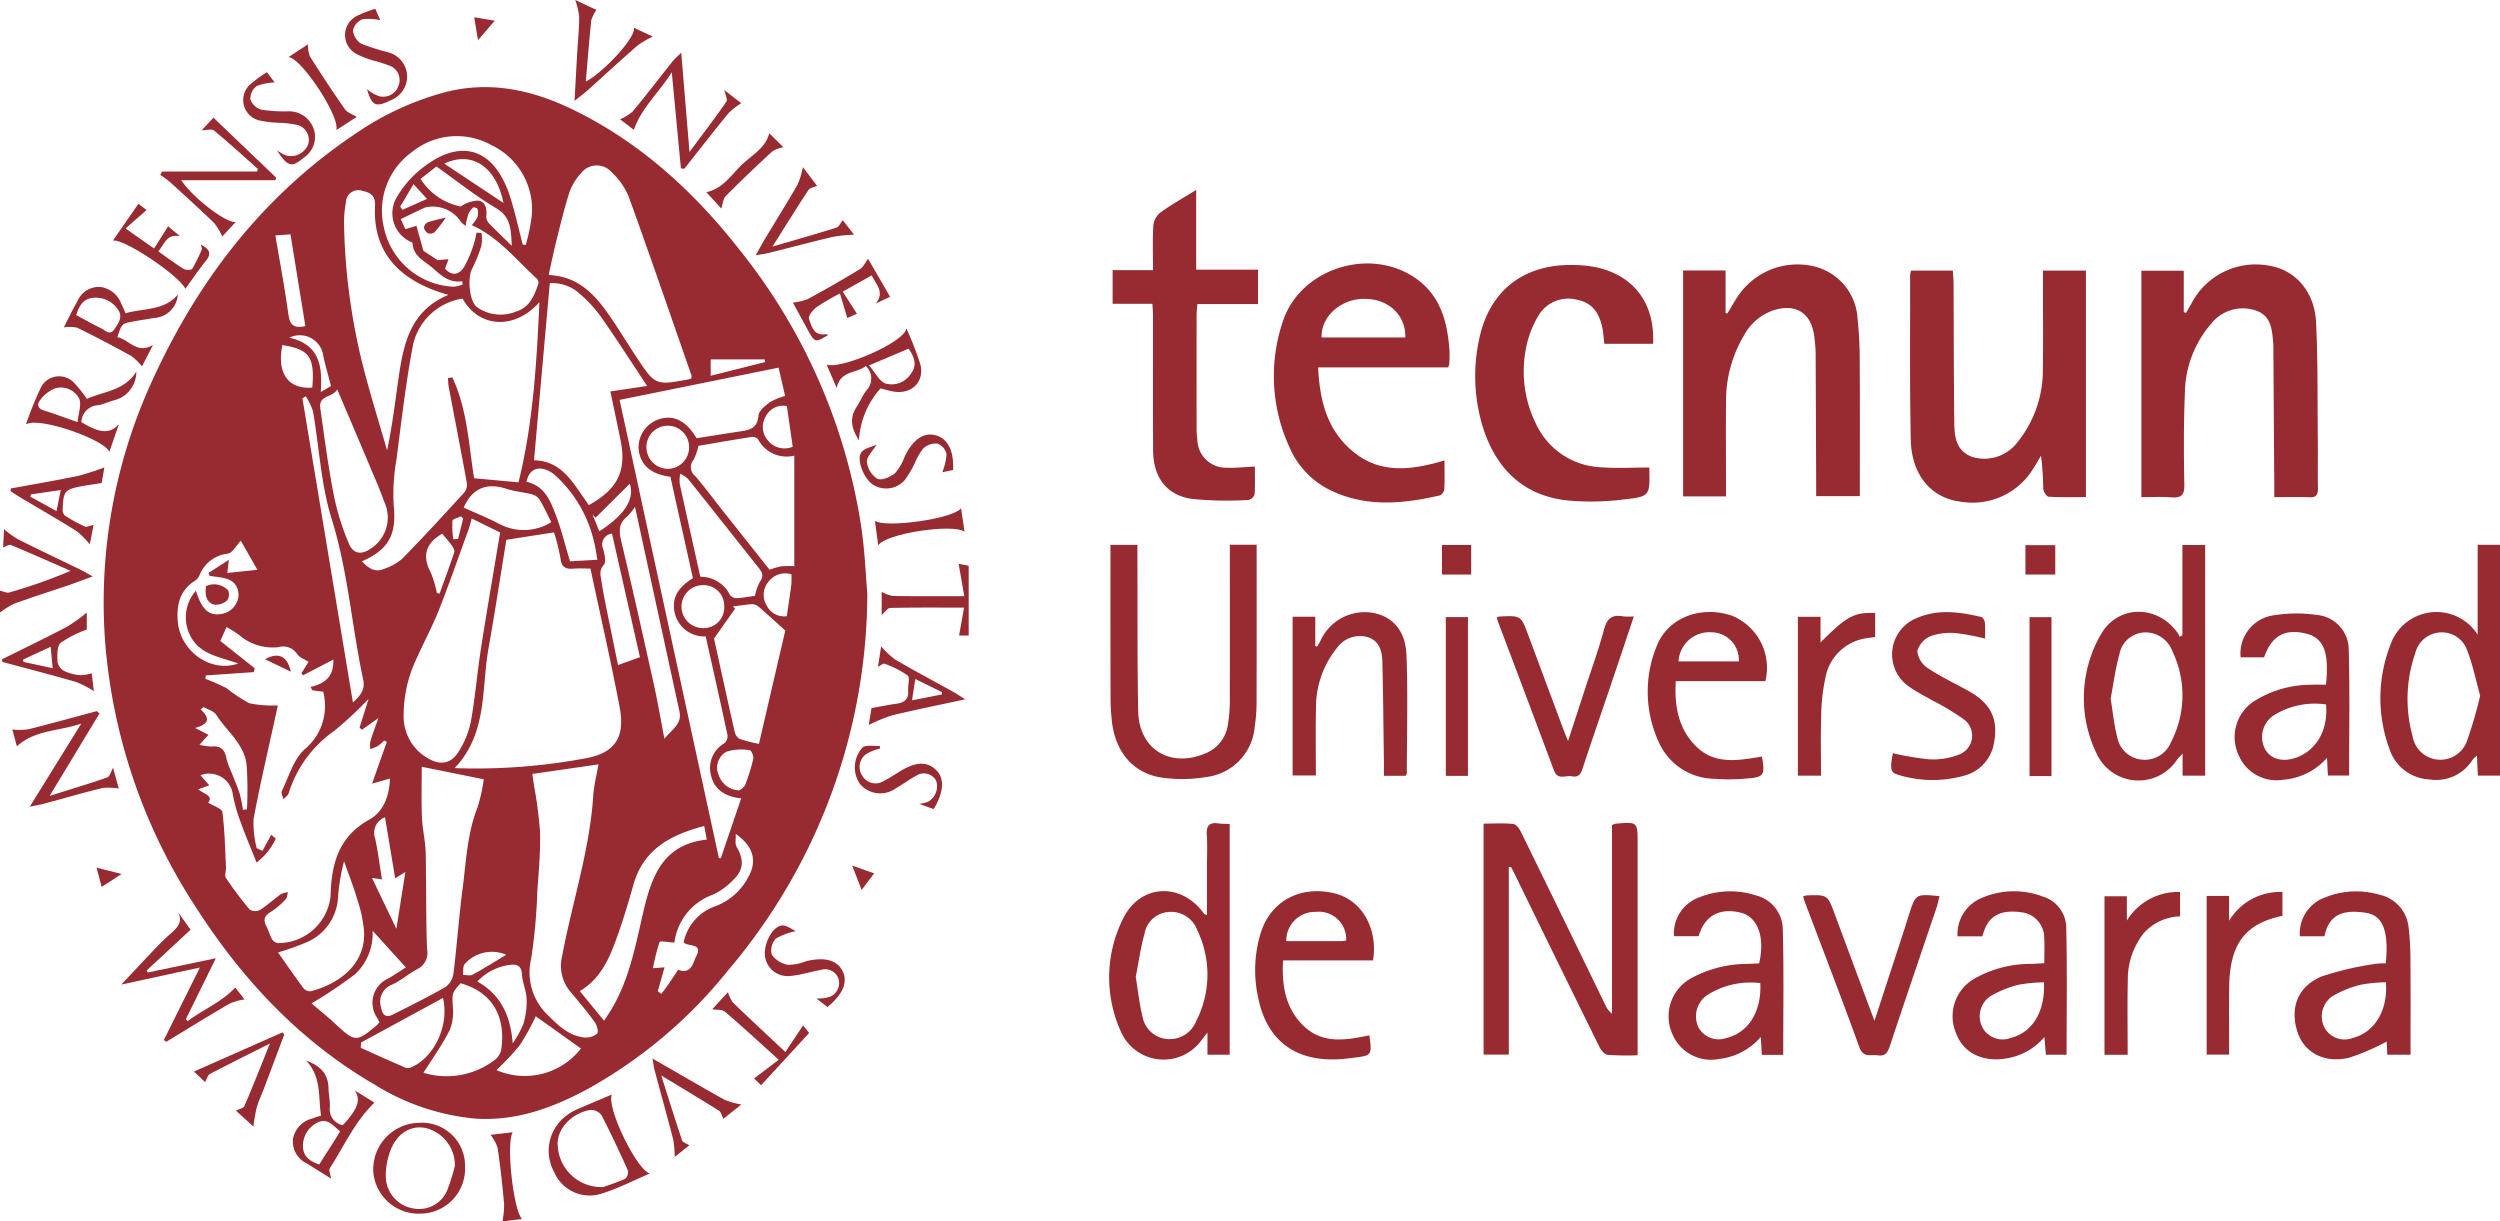 <svg viewBox="0 0 273.452 133.594" xmlns="http://www.w3.org/2000/svg"><g fill="#982a32"><path d="m94.869 64.925a63.863 63.863 0 0 1 -15.199 41.175 51.938 51.938 0 0 1 -15.482 13.064c-3.777 2.026-7.739 3.47-12.121 3.195a25.08 25.08 0 0 1 -11.031-3.69c-8.21-4.756-14.5-11.479-19.581-19.389a61.811 61.811 0 0 1 -9.924-28.68 58.092 58.092 0 0 1 5.463-29.7c5.053-10.831 12.224-19.918 22.292-26.546a31.5 31.5 0 0 1 9.334-4.249c4.985-1.311 9.667-.259 14.16 1.942 7.447 3.646 13.356 9.14 18.387 15.624a63.711 63.711 0 0 1 12.987 29.629c.446 2.87.551 5.8.715 7.625zm-64.484 12.233c-.052.252-.089.442-.13.631-.856 3.927-1.781 7.842-2.52 11.792a11.121 11.121 0 0 0 .342 3.189l.629.3.963-1.765.5.428a7.2 7.2 0 0 1 -2.1 2.613c-.638-1.6-1.234-2.975-1.73-4.382a16.615 16.615 0 0 1 -.911-3.3 2.621 2.621 0 0 0 -3.5-1.871l.964 1.108-1.214.434c.69.556 1.69.7 1.093 1.458.585.372 1.506.65 1.556 1.04.256 2 .293 4.028.393 6.047.019.386-.183.883-.009 1.145a38.827 38.827 0 0 0 2.581 3.445 1.16 1.16 0 0 0 1.11.081c.807-.5 1.515-1.164 2.291-1.723a2.611 2.611 0 0 1 .8-.247c-.077.266-.073.612-.244.783a8.294 8.294 0 0 1 -1.642 1.389c-.779.449-.81.947-.432 1.652.224.42.339.9.575 1.312a.942.942 0 0 0 .6.441 5.764 5.764 0 0 0 5.807-5.118c.081-3.483.835-6.5 4.225-8.381 1.645-.913 2.2-2.692 2.281-4.5l-1.966.554 1.615-4.571-.3-.134a5.858 5.858 0 0 1 -.709.606 4.7 4.7 0 0 1 -.8.323 3.009 3.009 0 0 1 .008-.849c.236-.783.53-1.548.879-2.543l-1.806 1.28-.252-.244.986-3.132a43.139 43.139 0 0 1 -3.762 3.5 13 13 0 0 0 -4.985 6.834c-.076.247-.381.424-.579.633-.061-.3-.269-.677-.161-.9.77-1.566 1.275-3.465 2.492-4.56a6.133 6.133 0 0 0 2.105-5.956c-.016-.117-.039-.232-.056-.336l-1.208-.158-.2-.364c1.458-.354 2.551-1 2.5-3l-3.315 1.725-.184-.224.787-1.252c-.427-.278-.994-.462-1.25-.851a1.829 1.829 0 0 0 -2.061-.75 5.646 5.646 0 0 1 -4.327-1.368 15.026 15.026 0 0 0 -1.333-.837l-.681 1.525 3.766 2.99-.109.418-5.252.363-.034.375a21.965 21.965 0 0 1 2.319 1.022 16.338 16.338 0 0 0 2.474 1.641 12.275 12.275 0 0 0 3.121.239zm25-18.114c-.623 3.817-1.242 7.873-1.957 11.911-.783 4.423-.084 9.254-3.7 13.063a65.407 65.407 0 0 0 14.4-1.087c3.167-.6 4.272-2.306 3.646-5.6-.96-5.047-2.109-10.059-3.19-15.141-.57 0-1.2-.04-1.834.01-.836.067-1.323-.114-1.441-1.1a21.9 21.9 0 0 0 -.709-2.87zm-15.8 2.35c.688.729 1.4 1.27 2.422.831a6.094 6.094 0 0 0 1.974-1.093c2.338-2.393 4.607-4.855 6.86-7.329a1.473 1.473 0 0 0 .2-1.108c-.636-3.487-1.314-6.965-1.972-10.448a7.535 7.535 0 0 1 -.064-.892l.472-.079c1.682 3.595 1.8 7.58 2.386 11.035l4.849.447c1.558-6.244 1.982-12.82 2.288-19.705-2.755 3.09-6.625 2.786-8.406-.391a6.562 6.562 0 0 0 -5.494 5.471c-.741 4-1.207 8.047-1.725 12.083a21.8 21.8 0 0 0 -.316 5c.341 3.162-.475 4.884-3.468 6.178zm28.186-17.654c3.605 16.634 7.229 33.377 10.862 50.12h.214l2.224-6.533c-1.744-.193-2.936-.94-3.306-2.531a3.127 3.127 0 0 1 1.484-3.508 1.045 1.045 0 0 0 .324-.886c-.765-3.587-1.573-7.162-2.382-10.789a3.313 3.313 0 0 1 -3.352-2.433c-.5-1.845.483-3.033 1.953-3.937l-2.463-11.095c-2.125-.265-3.27-1.272-3.474-2.973a3.254 3.254 0 0 1 2.229-3.322c1.609-.514 2.949.155 4.11 2.078 1.478-.23 2.972-.467 4.468-.7 1.087-.166 2.169-.2 2.3-1.771.044-.535.754-1.094 1.278-1.485a6.846 6.846 0 0 1 1.636-.663l-.715-3.1zm7.859-2.369a1.036 1.036 0 0 0 0-.329c-2.283-6.542-4.53-13.094-6.889-19.609a7.714 7.714 0 0 0 -1.843-2.6 2.165 2.165 0 0 0 -3.371.144 5.876 5.876 0 0 0 -1.227 2.011c-.561 1.74-.987 3.525-1.433 5.3-.306 1.218-.555 2.451-.855 3.793 3.414.157 5.213 2.335 6.841 4.722.943 1.384 1.811 2.819 2.736 4.216 2.092 3.155 2.1 3.152 5.807 2.462a1.039 1.039 0 0 0 .234-.11zm-4.846.843c-1.726-2.6-3.337-5.119-5.051-7.565a14.6 14.6 0 0 0 -2.35-2.538 4.407 4.407 0 0 0 -3.246-1.138c-.582 6.542-1.154 12.961-1.726 19.374 3.209.061 4.407 2.756 6 4.9 3.186-1.764 4.146-3.775 3.457-7.148-.356-1.742-.728-3.482-1.105-5.281zm-19.184 14.503c-.14.489-.218.833-.337 1.162-1.073 2.948-2.1 5.914-3.251 8.831-.7 1.777-1.621 3.466-2.395 5.215a14.375 14.375 0 0 0 -1.464 6.234 5.263 5.263 0 0 0 2.544 4.724c1.471.888 2.671.7 3.551-.8a9.859 9.859 0 0 0 1.263-3.183c.471-2.667.694-5.377 1.11-8.055.647-4.164 1.371-8.316 2.085-12.6zm6.63 27.935c.055.4.108.785.161 1.172a47.11 47.11 0 0 1 .682 5.2c.056 2.147-.147 4.3-.3 6.452a60.374 60.374 0 0 1 -.669 7.358 6.471 6.471 0 0 0 1.922 6.3c1.112 1.1 2.259 2.2 3.921 2.343a1.862 1.862 0 0 0 1.377-.43c.174-.188-.041-.933-.29-1.276-.821-1.128-1.716-2.2-2.622-3.267a4.4 4.4 0 0 1 -.928-3.916c1.089-5.834 3-11.507 3.4-17.479.081-1.188.382-2.362.574-3.5zm-9.172-52.4c-5.562-1.531-8.289-4.829-8.037-9.711.06-1.161-.5-1.478-1.381-1.663a1.351 1.351 0 0 0 -1.8 1.235 12.025 12.025 0 0 0 -.21 2.137 68.305 68.305 0 0 0 2.186 16.215c.769 2.95 1.677 5.864 2.522 8.794.6-2.768.9-5.487 1.3-8.191.533-3.636 1.353-7.135 5.42-8.82zm-2.926 51.618c0 1.681-.054 3.594.019 5.5.05 1.307.376 2.605.409 3.911.086 3.507.016 7.018.153 10.522a1.982 1.982 0 0 1 -1.088 2.208c-.951.5-1.772 1.262-2.748 1.687a2.011 2.011 0 0 0 -1.183 2.542c.115.722.493 1.127 1.243.75 1.955-.984 3.921-1.955 5.816-3.045a2.169 2.169 0 0 0 .846-1.46c.381-3.084.6-6.189 1-9.269.394-2.989.5-6.03 1.633-8.9a18.36 18.36 0 0 0 .682-3.076zm40.748-21.943v-12.091a3.508 3.508 0 0 1 -3.965-1.8.825.825 0 0 0 -.7-.242c-1.962.3-3.919.649-5.819.972a6.216 6.216 0 0 1 -.536 1.534 1.235 1.235 0 0 0 .182 1.769c1.041 1.208 1.989 2.5 2.979 3.747 1.728 2.183 3.458 4.363 5.152 6.5a9.751 9.751 0 0 1 1.259-.369 11.569 11.569 0 0 1 1.448-.02zm-34.757-36.478.554.024a5.018 5.018 0 0 1 -.023 1.415 16.149 16.149 0 0 1 -1.024 2.529c-.508 1.006-.3 3.512.519 4.161a4.477 4.477 0 0 0 4.333.488c1.467-.452 1.979-1.753 2.413-3.061a.606.606 0 0 0 -.167-.511c-2.25-2.07-4.185-4.535-7.124-5.868a4.152 4.152 0 0 0 .606-.848 1.675 1.675 0 0 0 .024-.912c-.018-.093-.416-.234-.477-.177a2.062 2.062 0 0 0 -.528.732 9.754 9.754 0 0 0 -.311 1.3c-.3-.275-.452-.356-.515-.48a3.684 3.684 0 0 0 -3.854-1.56c-.889.388-1.756.829-2.713 1.285l.5 1.1 1.215-.359.763 2.728 1.555 1.019 1.19-.106-.379 1.043c.8.875 1.571.652 2.118-.248a13.749 13.749 0 0 0 1.01-2.384 10.768 10.768 0 0 0 .315-1.31zm25.977 44.392c.707 3.219 1.469 6.727 2.265 10.226a1.186 1.186 0 0 0 .562.766 16.9 16.9 0 0 0 2.087.534c1.005-4.324 2-8.617 2.882-12.4-1.2-1.081-2.046-1.857-2.915-2.6a1.108 1.108 0 0 0 -.692-.283c-.709.042-1.415.161-2.122.25l.246.229zm-41.207-27.236c-.595.921-2.065.618-1.862 2.037.447 3.121.845 6.253 1.447 9.345a27.441 27.441 0 0 0 1.668 5.443c.526 1.241 1.462 1.288 2.552.477a4.034 4.034 0 0 0 1.328-5.028c-.465-1.315-1.026-2.595-1.569-3.879-1.141-2.711-2.297-5.414-3.564-8.395zm13.714-11.495-.054-.352c-1.4.214-2.264-.595-3.209-1.428-.91-.8-2.146-1.268-2.216-2.737 0-.066-.19-.124-.291-.185a3.419 3.419 0 0 1 -1.408-4.871 10.768 10.768 0 0 1 2.271-2.747c4.508-3.9 8.422-2.752 10.17 2.962.5 1.644.874 3.329 1.306 5l.327.043a19.282 19.282 0 0 0 .671-3.3 7.772 7.772 0 0 0 -4.426-7.624 7.775 7.775 0 0 0 -8.683.754 7.916 7.916 0 0 0 -3.068 8.288 8.155 8.155 0 0 0 7.656 6.449 3.563 3.563 0 0 0 .954-.252zm-20.2 73.063c.945 1.342 1.843 2.653 2.792 3.927a.952.952 0 0 0 .793.323c3.044-.784 5.973-2.9 5.832-6.466a14.591 14.591 0 0 0 -.706-3.462c-.425-1.448-.983-2.857-1.483-4.283a21.153 21.153 0 0 0 -.667 4.024 5.67 5.67 0 0 1 -3.322 4.785 27.465 27.465 0 0 1 -3.236 1.152zm46.193-41.087a3.575 3.575 0 0 1 3.236 1.978.916.916 0 0 0 .723.366c.7-.034 1.4-.171 2.017-.255a5.742 5.742 0 0 1 .548-1.55c.484-.646.216-1.069-.18-1.567-2.561-3.218-5.1-6.449-7.676-9.659a3.536 3.536 0 0 0 -.868-.586 4.224 4.224 0 0 0 -.053 1.093c.727 3.349 1.48 6.694 2.253 10.18zm-30.282 54.254a8.669 8.669 0 0 0 7.691-1.323 2.018 2.018 0 0 0 .8-1.108c.515-3.181-.536-6.268-4.433-7.361-.982 1.105-.911 1.1-.845 2.566a5.348 5.348 0 0 1 -.344 2.57c-.811 1.598-1.871 3.071-2.869 4.656zm23.139-61.9a7.08 7.08 0 0 1 -.88 1.086c-.923.726-.882 1.569-.631 2.628 1.254 5.276 2.434 10.569 3.606 15.863.409 1.844.72 3.709 1.119 5.791.839-1.04 1.945-1.619 1.651-2.978-1.606-7.402-3.216-14.803-4.865-22.39zm7.568 34.907c-3.734.983-6.656 2.575-7.74 6.42-.519 1.841-1.069 3.678-1.707 5.481-.84 2.376-1.761 4.728-4.156 6.161l2.646 3.24c.278-.425.527-.785.754-1.158 1.948-3.2 2.637-6.807 3.461-10.389.9-3.9 2.006-7.732 7.026-8.263zm-35.51 21.44c-.093-.157-.2-.316-.284-.484a2.916 2.916 0 0 1 1.269-4.293c.786-.459 1.54-.973 2.309-1.462l-.4.286-3.653-4.026a6.1 6.1 0 0 1 -1.894 4.732 49.182 49.182 0 0 1 -4.785 3.211c.825.708 1.757 1.455 2.629 2.266 2.135 1.984 2.278 2 4.548.094a2.513 2.513 0 0 0 .261-.324zm-8.074-68.442-.361.234 5.52 33.259c.844-.775 1.358-1.418 1.126-2.5-1.25-5.832-1.649-11.8-3.445-17.569-1.181-3.769-1.361-7.849-2.046-11.781a6.656 6.656 0 0 0 -.794-1.643zm6.052 70.684-.034.583c1.617.724 3.231 1.458 4.857 2.16a.952.952 0 0 0 .675-.035c2.513-1.071 4.18-4.606 3.461-7.58zm32.452-5.6.4.291c.3-.422.615-.838.91-1.266.313-.454.61-.919.914-1.379 1.463.545 1.62-.764 2-1.514.745-1.471-.967-.971-1.39-1.491a5.316 5.316 0 0 1 3.5-3.955 6.779 6.779 0 0 0 3.638-3.3c.913-1.727.445-3.289-1.444-4.6.028.581-.1 1.081.092 1.4.825 1.389.8 2.523-.359 3.624a7.366 7.366 0 0 1 -2.206 1.61 6.427 6.427 0 0 0 -4.226 5.195c-.009.054-.119.09-.071.056-.613-.034-1.506-.208-1.559-.068a22.3 22.3 0 0 0 -.719 2.87l1.261-.092c-.163.578-.278.983-.392 1.389s-.234.822-.349 1.234zm-50.516-43.815c.634 2.032 1.388 2.737 2.678 2.556a2.214 2.214 0 0 0 1.987-2.07c-.1-2-1.783-1.871-3.162-2.116l-.123-.316 2.227-1.435-.174 1.436 3.294-.341-1.816-3.181c-.5.518-.894 1.318-1.418 1.411a3.744 3.744 0 0 0 -3.085 2.325 1.406 1.406 0 0 1 -.491.629c-1.7 1.049-2.05 2.681-1.9 4.477.273 3.239 3.6 5.649 6.609 4.586-1.88-.689-3.827-.906-4.971-2.575a4.409 4.409 0 0 1 .345-5.386zm43.92-3.387c-.15-.791-.218-1.424-.392-2.027a13.962 13.962 0 0 0 -4.332-7.294c-1.133-.927-2.674-1.038-3.032.8 1.974.423 2.617 2.083 3.221 3.679s1.007 3.261 1.533 5.012zm-1.8 53.464-4.949-3.532a26.243 26.243 0 0 1 -1.742 3.161 27.846 27.846 0 0 1 -2.56 2.729 7.8 7.8 0 0 0 9.249-2.358zm-3.249-57.578c-.452-.887-.829-1.714-1.293-2.489a1.43 1.43 0 0 0 -.815-.553c-.907-.233-1.862-.3-2.747-.591-2.244-.735-3.8-.065-4.726 2.043 1.3.591 2.632 1.122 3.893 1.784a5.689 5.689 0 0 0 5.688-.194zm6.642 1.256a1.192 1.192 0 0 0 -.965 1.69c.142.558.354 1.4.081 1.7-.583.651-.355 1.235-.259 1.871.106.708.232 1.414.373 2.116.466 2.321.943 4.64 1.424 7l2.4-.864zm-10.862 55.753a11.266 11.266 0 0 0 1.17-2.122 8.43 8.43 0 0 0 .35-2.749c-.033-.883-.449-1.75-.5-2.636-.05-.851-.4-1.147-1.176-1.094a5.883 5.883 0 0 0 -3.711 1.836c2.642 1.501 3.639 3.835 3.867 6.765zm-.1-87.228c-.1-1.62-.017-3.122-1.7-4.117-2.264-1.34-4.335-3.006-6.542-4.569l-1.738 1.361a6.826 6.826 0 0 0 4.389 3.022 3.55 3.55 0 0 1 1.949-.649c.8.137.942.946.853 1.74a1.026 1.026 0 0 0 .279.722c.818.849 1.672 1.663 2.513 2.49zm-29.41 61.685.442-.057a41.077 41.077 0 0 0 -.038-4.9c-.272-2.259-2.18-3.649-3.329-5.444-.259-.406-.9-.566-1.369-.839l-.339.25c.866.816 1.193 1.546-.6 2.036l1.464.748-.985 1.09a6.054 6.054 0 0 0 1.345.194c1.016-.112 1.436.376 1.611 1.309a9.086 9.086 0 0 0 .561 1.547c.3.782.65 1.55.9 2.347a14.263 14.263 0 0 1 .337 1.719zm16.787 13.015c.356-2.251.66-4.174.984-6.221l-1.116.7-1.111-6.679a1.8 1.8 0 0 0 -1.084 2.294c.315 1.468.5 2.963.753 4.5l-1.095-.16zm32.016-52.658a2.333 2.333 0 1 0 -4.666-.08 2.378 2.378 0 0 0 2.293 2.428 2.351 2.351 0 0 0 2.373-2.348zm3.843 17.438a2.262 2.262 0 0 0 -2.302-2.374 2.349 2.349 0 0 0 -.044 4.7 2.243 2.243 0 0 0 2.346-2.326zm-45.816-30.704c-.274-1.689-.54-3.332-.806-4.975-.272-1.676-.543-3.353-.82-5.063l-1.654.118c.495 2.941 1.03 5.758 1.417 8.595.153 1.096.495 1.628 1.863 1.325zm47.5 50.781c.147-.141.509-.334.619-.623a20.773 20.773 0 0 0 .877-2.841c.063-.281-.224-.916-.375-.923a5.41 5.41 0 0 0 -2.566.16 2 2 0 0 0 -.823 2.6 2.41 2.41 0 0 0 2.268 1.627zm-50.012-48.71c-.629 3.072.629 4.862 3.269 4.65.314-3.549-.498-4.174-3.269-4.65zm16.9 27.116.291.08c.544-1.509 1.105-3.012 1.612-4.534.063-.191-.108-.509-.252-.71-.342-.474-.733-.913-1.068-1.322-1.754 1.013-2.25 2.376-1.26 4.242a11.718 11.718 0 0 1 .672 2.244zm.806-46.96c2.256 1.5 4.364 2.9 6.474 4.3-.777-3.906-3.407-5.755-6.479-4.297zm38.113 30.967-.636-4.446a2.118 2.118 0 0 0 -2.336 1.182 2.211 2.211 0 0 0 .25 2.565 2.317 2.317 0 0 0 2.722.699zm-.138 13.956a2.3 2.3 0 0 0 -2.524.825 2.231 2.231 0 0 0 -.185 2.586 2.133 2.133 0 0 0 2.2 1.172c.177-1.206.354-2.347.5-3.492a9.4 9.4 0 0 0 .009-1.091zm-21.017-4.707c2.938-1.892 3.861-3.634 3.333-5.208l-3.734 3.719-.343-.344zm18.148-18.513-.055-.291h-5.908v1.791zm-28.327 64.833a3.974 3.974 0 0 0 -4.552 1.025c-.213.275-.129.781-.182 1.181.36 0 .789.119 1.069-.034 1.235-.675 2.426-1.428 3.665-2.172zm-19.167-62.211c-.345-1.351-.693-2.481-.911-3.636a2.589 2.589 0 0 0 -3.645-1.648c3.426.785 3.6 3.241 3.44 5.94zm7.565-19.613.256.339 2.68-1.192-1.477-1.617zm5.808 36.379.533-.04.551-2.227-.241-.25c-.328.166-.912.3-.937.5a10.849 10.849 0 0 0 .094 2.017z"/><path d="m184.1 29.586h4.646v4.653l.2.05c.357-.593.692-1.2 1.076-1.777a7.844 7.844 0 0 1 8.233-3.413 6.229 6.229 0 0 1 4.928 5.772 44.228 44.228 0 0 1 .235 4.9c.029 4.794.011 9.589.011 14.5h-4.775c0-.441 0-.868 0-1.3q-.025-7.194-.058-14.389a15.779 15.779 0 0 0 -.153-1.787c-.313-2.572-2.038-3.656-4.521-2.836a5.822 5.822 0 0 0 -3.184 2.765 13.936 13.936 0 0 0 -1.943 7.073c-.026 3.038-.006 6.076-.006 9.114v1.382h-4.689z"/><path d="m234.228 54.379v-24.763h4.634v4.529l.251.074.61-1.058a7.915 7.915 0 0 1 8.48-4.1c2.873.471 4.973 2.826 5.134 6.232.2 4.227.144 8.467.186 12.7.018 1.8-.018 3.6.015 5.4.012.69-.159 1.032-.932 1-1.229-.05-2.461-.013-3.845-.013 0-.592 0-1.057 0-1.522q-.051-7.553-.1-15.1 0-.06-.006-.12c-.13-1.488-.176-3.093-1.9-3.666a4.387 4.387 0 0 0 -4.88 1.421 11.757 11.757 0 0 0 -2.89 7.571c-.139 3.352-.124 6.714-.061 10.069.021 1.151-.365 1.449-1.429 1.367s-2.145-.021-3.267-.021z"/><path d="m209.026 29.6h4.579c.027.446.076.905.079 1.363.024 5.038.018 10.077.075 15.115.017 1.569.11 3.192 1.931 3.89a4.54 4.54 0 0 0 4.95-1.556 12.509 12.509 0 0 0 2.808-8.1c.048-3.119.011-6.239.012-9.359v-1.353h4.7v24.773c-1.383 0-2.734.042-4.077-.042-.225-.014-.574-.564-.594-.882a31.626 31.626 0 0 0 -.241-3.606c-.3.492-.569 1-.889 1.475a7.771 7.771 0 0 1 -7.844 3.564c-3.278-.379-5.432-2.928-5.512-6.78-.126-6-.06-12-.071-17.995a3.1 3.1 0 0 1 .094-.507z"/><path d="m158.412 40.187h-14.234c.169 3.671 1 6.918 3.88 9.255 3 2.439 6.389 1.975 9.943.919 0 1.127.031 2.149-.024 3.167a.881.881 0 0 1 -.49.66c-3.948.905-7.895 1.315-11.733-.459a9.26 9.26 0 0 1 -4.691-4.77 18.621 18.621 0 0 1 -.71-13.9c1.94-5.687 9.429-8.067 14.413-4.677 2.78 1.891 3.55 4.779 3.775 7.906.034.477 0 .959-.008 1.438a2.566 2.566 0 0 1 -.121.461zm-4.7-3.276c.081-2.257-1.662-4.244-4.523-4.224-2.593.019-4.718 1.986-4.631 4.224z"/><path d="m180.816 37.608h-5.335c-.069-.6-.094-1.15-.2-1.686-.314-1.544-1.007-2.771-2.715-3.118a3.785 3.785 0 0 0 -4.27 1.688 10.815 10.815 0 0 0 -1.388 3.641 12.9 12.9 0 0 0 1.022 8.067 8.239 8.239 0 0 0 7.253 4.915c1.7.128 3.409.023 5.2.023-.015-.136.023.057.026.25.048 2.8.061 2.922-2.673 3.227a28.325 28.325 0 0 1 -6.433.109c-4.746-.566-7.658-3.488-9.083-7.93a18.954 18.954 0 0 1 -.447-9.593c1.078-5.4 4.889-8.364 10.431-8.213a13.345 13.345 0 0 1 2.26.223c4.204.848 6.573 3.944 6.352 8.397z"/><path d="m126.052 33.231h-4.352v-3.684h4.419c0-1.732-.061-3.323.035-4.905a2.1 2.1 0 0 1 .768-1.395c1.19-.858 2.476-1.581 3.918-2.477v8.73h6.765v3.76h-6.634c-.036.473-.084.82-.084 1.167q-.009 6.174 0 12.347a10.082 10.082 0 0 0 .089 1.433 3.117 3.117 0 0 0 3.2 2.951c.98.047 1.969-.074 3.083-.125 0 .98.04 2.012-.031 3.037a.915.915 0 0 1 -.648.612 37.57 37.57 0 0 1 -6.3-.123c-2.762-.449-4.141-2.424-4.153-5.328-.021-4.914-.005-9.829-.008-14.744-.002-.354-.037-.706-.067-1.256z"/><path d="m165.035 94.841v20.509h-2.758v-25.264c1.114 0 2.189-.066 3.247.041.308.031.661.511.834.863q4.637 9.459 9.233 18.936a2.471 2.471 0 0 0 .732.954v-20.639a2.371 2.371 0 0 1 .437-.149c2.366-.2 2.366-.2 2.366 2.16v23.172a30.337 30.337 0 0 1 -3.283-.043c-.337-.037-.726-.523-.909-.894q-4.687-9.5-9.326-19.025c-.105-.214-.224-.421-.336-.631z"/><path d="m134.52 59.583h2.933v1.3c0 5.359.008 10.717-.009 16.076a17.344 17.344 0 0 1 -.2 2.5 6.03 6.03 0 0 1 -5.3 5.531 15.789 15.789 0 0 1 -4.98.047c-3.017-.488-4.931-2.785-5.325-5.985a23.138 23.138 0 0 1 -.166-2.748c-.016-5.078-.009-10.157-.01-15.236v-1.468h2.949v1.386c.021 5.6-.021 11.2.083 16.792.078 4.229 3.574 6.3 7.475 4.577a3.984 3.984 0 0 0 2.357-3.235 15.541 15.541 0 0 0 .191-2.505c.009-5.634.002-11.269.002-17.032z"/><path d="m238.713 69.491v-9.881h2.49v25.233h-2.47v-2.413c-.317.35-.476.493-.6.664a5.047 5.047 0 0 1 -8.718-.484 13.932 13.932 0 0 1 .334-13.134c1.877-3.4 6.311-3.367 8.508-.155a1.946 1.946 0 0 1 .145.325zm-7.849 6.925c.252 1.532.368 2.89.718 4.185a3.012 3.012 0 0 0 2.724 2.492 3.1 3.1 0 0 0 3.167-1.93 11.1 11.1 0 0 0 .147-9.922 3.127 3.127 0 0 0 -3.093-2.064 2.907 2.907 0 0 0 -2.7 2.363c-.451 1.635-.669 3.337-.963 4.876z"/><path d="m132.019 100.107v-5.291c0-1.16.06-2.324-.018-3.479-.067-.987.246-1.42 1.262-1.271.386.056.784.041 1.24.061v25.243h-2.43v-2.432c-.472.6-.714.934-.979 1.246a5.1 5.1 0 0 1 -8.422-1.2 14.33 14.33 0 0 1 .181-12.519c1.872-3.8 6.364-3.984 8.831-.539.036.047.116.064.335.181zm-7.79 6.738c.247 1.511.393 2.94.733 4.321a2.992 2.992 0 0 0 2.729 2.485 3.1 3.1 0 0 0 3.146-1.958 11.14 11.14 0 0 0 .134-9.921 3.051 3.051 0 0 0 -3.1-2.023 2.871 2.871 0 0 0 -2.68 2.362c-.428 1.561-.655 3.179-.962 4.734z"/><path d="m271.008 69.421v-9.833h2.444v25.247h-2.421c-.031-.691-.06-1.356-.1-2.188a3.244 3.244 0 0 0 -.464.434 4.7 4.7 0 0 1 -4.719 2.178 4.847 4.847 0 0 1 -4.4-3.374 16.013 16.013 0 0 1 .083-11.251 5.332 5.332 0 0 1 9.577-1.213zm.275 6.673c-.479-1.72-.811-3.4-1.425-4.968a2.925 2.925 0 0 0 -3.017-1.947 2.969 2.969 0 0 0 -2.657 2.266 15.268 15.268 0 0 0 -.3 9.059 3.086 3.086 0 0 0 5.96.533 46.89 46.89 0 0 0 1.439-4.943z"/><path d="m254.415 74.893c.384-3.63-.269-5.167-2.275-5.616-2.282-.509-3.666.285-4.495 2.625h-2.563a4.222 4.222 0 0 1 3.731-4.615 15.4 15.4 0 0 1 4.617-.022 3.82 3.82 0 0 1 3.47 3.605c.139 4.618.045 9.243.045 13.958h-2.319c-.029-.591-.058-1.177-.095-1.935a7.124 7.124 0 0 1 -4.826 2.4 4.5 4.5 0 0 1 -4.845-2.7 4.679 4.679 0 0 1 1.622-5.846 11.729 11.729 0 0 1 6.461-1.848c.47-.025.944-.006 1.472-.006zm.007 2.161a8.484 8.484 0 0 0 -5.59 1.112 2.834 2.834 0 0 0 -1.083 3.759c.605 1.122 1.974 1.485 3.474.922 2.189-.821 3.458-3.07 3.199-5.793z"/><path d="m195.05 115.385h-2.34l-.114-1.962a7.035 7.035 0 0 1 -4.536 2.405 4.585 4.585 0 0 1 -5.158-2.779 4.741 4.741 0 0 1 2.039-6.026 12.89 12.89 0 0 1 6.31-1.592c.395-.018.789-.038 1.162-.056.672-2.835-.145-5.073-1.977-5.538-2.323-.589-3.991.316-4.638 2.568h-2.698a4.2 4.2 0 0 1 2.833-4.278 9.038 9.038 0 0 1 6.1-.194 3.858 3.858 0 0 1 2.97 3.668c.126 4.545.047 9.099.047 13.784zm-2.506-7.85a8.791 8.791 0 0 0 -5.854 1.341 2.809 2.809 0 0 0 -.9 3.516 2.521 2.521 0 0 0 3.079 1.134c2.365-.577 3.831-2.885 3.675-5.991z"/><path d="m260.964 105.369c.327-3.568-.31-5.236-2.188-5.527-2.626-.407-4.049.278-4.525 2.564h-2.691a4.185 4.185 0 0 1 2.811-4.265 9.06 9.06 0 0 1 5.87-.281 4.06 4.06 0 0 1 3.216 3.6 30.258 30.258 0 0 1 .2 3.7c.026 3.384.009 6.769.009 10.211h-2.541l-.071-1.446a24.657 24.657 0 0 1 -4.1 1.769c-2.7.646-4.905-.557-5.642-2.775-.877-2.641 0-5.032 2.656-6.123a33.787 33.787 0 0 1 5.763-1.351 8.074 8.074 0 0 1 1.233-.076zm0 2.074a16.2 16.2 0 0 0 -2.781.277 11.141 11.141 0 0 0 -3.141 1.3 2.676 2.676 0 0 0 -.763 3.424 2.5 2.5 0 0 0 3.1 1.078c2.363-.615 3.836-3.011 3.59-6.079z"/><path d="m223.608 105.355c0-1.009.037-1.847-.008-2.681a2.81 2.81 0 0 0 -2.5-2.887c-2.192-.306-3.479.331-4.072 2.016-.066.188-.129.377-.21.614h-2.7a4.268 4.268 0 0 1 2.742-4.237 8.855 8.855 0 0 1 6.545-.126 3.594 3.594 0 0 1 2.6 3.29c.111 4.653.04 9.311.04 14.025h-2.262l-.166-1.932a6.9 6.9 0 0 1 -4.432 2.374c-2.413.326-4.427-.7-5.188-2.7a4.735 4.735 0 0 1 1.935-6.048 12.5 12.5 0 0 1 6.294-1.633c.424-.018.853-.045 1.382-.075zm-.036 2.095a16 16 0 0 0 -2.785.265 11.164 11.164 0 0 0 -3.142 1.294 2.648 2.648 0 0 0 -.782 3.414 2.5 2.5 0 0 0 3.089 1.1c2.354-.593 3.764-2.867 3.62-6.073z"/><path d="m141.387 67.456h2.479v3.209l.2.065c.136-.238.28-.471.406-.713a5.307 5.307 0 0 1 5.625-2.994c2.174.37 3.64 1.909 3.744 4.615.166 4.309.043 8.63.038 12.946 0 .07-.067.14-.135.273h-2.37c0-.471 0-.934 0-1.4-.051-3.715-.076-7.431-.173-11.145-.03-1.154-.368-2.278-1.666-2.639a3.082 3.082 0 0 0 -3.3 1.2 10.32 10.32 0 0 0 -2.289 6.662c-.062 2.4-.013 4.793-.013 7.284h-2.546z"/><path d="m149.782 113.244c.3 2.171.271 2.212-1.685 2.448-.515.062-1.031.133-1.549.164-4.907.3-8.044-2.081-8.962-6.891a13.848 13.848 0 0 1 .373-7.1c1.152-3.416 4.435-5.066 8.1-4.125 2.9.745 4.679 3.823 4.127 7.307h-9.842c-.159 2.777.263 5.248 2.242 7.162 2.073 2.006 4.614 1.579 7.196 1.035zm-2.537-10.374a2.992 2.992 0 0 0 -3.3-3.128 3.143 3.143 0 0 0 -3.251 3.2q3.045 0 6.095 0a2.853 2.853 0 0 0 .456-.072z"/><path d="m192.721 82.755c.368 2.006.22 2.264-1.638 2.4a22.76 22.76 0 0 1 -3.692.025 6.745 6.745 0 0 1 -6-4.115 13.152 13.152 0 0 1 -.151-10.465c1.237-3.059 4.809-4.393 8.181-3.262a6.154 6.154 0 0 1 3.679 7.162h-9.8c-.161 2.737.272 5.191 2.205 7.125 2.085 2.085 4.695 1.532 7.216 1.13zm-2.527-10.41a3.013 3.013 0 0 0 -2.943-3.184 3.383 3.383 0 0 0 -3.654 3.184z"/><path d="m207.041 82.385a31.388 31.388 0 0 0 3.965.671 7.721 7.721 0 0 0 3.147-.475 2.209 2.209 0 0 0 .59-3.941 27.388 27.388 0 0 0 -3.374-2.024c-.859-.5-1.767-.94-2.569-1.524a4.273 4.273 0 0 1 .748-7.44c2.351-1.065 4.763-.729 7.16-.166.178.042.38.385.4.6a17.573 17.573 0 0 1 .019 1.767 23.946 23.946 0 0 0 -3.162-.6 6.561 6.561 0 0 0 -2.794.329 2.539 2.539 0 0 0 -1.455 1.634 2.562 2.562 0 0 0 1.134 1.857c1.42.95 2.987 1.677 4.484 2.515 2.434 1.362 3.252 3.053 2.78 5.634a4.451 4.451 0 0 1 -3.269 3.621 12.741 12.741 0 0 1 -7.309-.122c-.745-.201-.816-.66-.495-2.336z"/><path d="m205.029 111.662c1.114-3.407 2.155-6.585 3.192-9.765.2-.606.38-1.218.576-1.825.741-2.307.742-2.306 3.344-2.05-.106.421-.179.833-.312 1.225-1.709 5.065-3.441 10.121-5.126 15.194-.235.707-.513 1.119-1.318.99-.746-.119-1.57.329-2.009-.889-1.908-5.29-3.943-10.534-5.931-15.8-.081-.217-.14-.443-.218-.692a1.9 1.9 0 0 1 .381-.11c2.286-.082 2.284-.08 3.085 2.074 1.416 3.811 2.835 7.616 4.336 11.648z"/><path d="m163.753 67.505a1.345 1.345 0 0 1 .249-.066c2.362-.121 2.361-.12 3.18 2.083q1.919 5.157 3.841 10.313c.117.316.253.624.492 1.21.7-2.14 1.315-4.019 1.927-5.9.679-2.085 1.435-4.149 2-6.265.315-1.18.837-1.693 2.053-1.464a7.381 7.381 0 0 0 1.217.01c-.822 2.45-1.6 4.787-2.39 7.12-1.086 3.208-2.2 6.408-3.255 9.626-.206.631-.547.861-1.131.739-.664-.139-1.545.463-1.948-.612q-3.082-8.232-6.194-16.453a1.421 1.421 0 0 1 -.041-.341z"/><path d="m196.654 67.463h2.478v2.811c2.864-2.875 3.642-3.3 5.975-3.227v2.635c-.519.077-.985.109-1.433.219a5.324 5.324 0 0 0 -4.022 4.3 21.1 21.1 0 0 0 -.449 4.144c-.071 2.144-.019 4.291-.019 6.5h-2.53z"/><path d="m241.366 98h2.453v2.718a6.509 6.509 0 0 1 5.839-3.153v2.607c-4.106.865-5.774 3.087-5.828 7.818-.028 2.428-.005 4.857-.005 7.363h-2.459z"/><path d="m232.726 115.376h-2.535v-17.343h2.446v2.661a6.571 6.571 0 0 1 5.817-3.127v2.664a5.571 5.571 0 0 0 -3.966 1.834 8.123 8.123 0 0 0 -1.746 5.112c-.062 2.704-.016 5.41-.016 8.199z"/><path d="m160.564 67.5v17.364h-2.421v-17.364z"/><path d="m224.394 84.888h-2.4v-17.382h2.4z"/><path d="m21.863 105.827-8.594 1.864c1.338-1.422 2.6-2.781 3.887-4.121.524-.547 1.078-1.069 1.644-1.573.67-.6 1.194-1.206.675-2.222l1.371 1.921-4.8 4.449.109.23 7.451-1.561-3.273 6.656.184.225c1.677-1.261 3.689-2.052 5.217-3.682l1.009 1.3a6.77 6.77 0 0 0 -1.626.46c-2.333 1.361-4.63 2.782-6.94 4.181l-.253-.2z"/><path d="m66.926 119.721c-.614 1.452 2.782 8.337 4.159 8.633-1.73.738-3.415 1.618-5.2 2.177a4.217 4.217 0 0 1 -5.28-2.356 4.781 4.781 0 0 1 1.228-6.05 5.463 5.463 0 0 1 1.11-.7c1.294-.58 2.606-1.119 3.983-1.704zm-.934 10.116c.49-.178 1.472-.485 2.4-.91a.983.983 0 0 0 .281-.916c-.912-2.034-1.857-4.055-2.884-6.032a1.438 1.438 0 0 0 -1.2-.575c-2.155.353-3.76 2.2-3.581 3.969a4.773 4.773 0 0 0 4.984 4.464z"/><path d="m74.515 5.765c.309 3.707.592 7.11.9 10.855 1.475-1.984 2.8-3.7 4.028-5.488.17-.246-.119-.807-.2-1.269l1.834 1.425a7.96 7.96 0 0 0 -1.4 1.1c-1.64 2-3.224 4.045-4.829 6.073l-.369-.04-1-10.523c-1.422 2.272-3.322 3.9-4.145 6.308l-1.507-1.159a5.241 5.241 0 0 0 1.386-.863c1.479-1.784 2.887-3.628 4.327-5.438.243-.304.55-.557.975-.981z"/><path d="m10.886 78.039-5.46 9.018c2.266-.714 4.3-1.322 6.306-2.024.285-.1.41-.657.633-1.045l.629 2.264a6.579 6.579 0 0 0 -1.78-.06c-2.167.527-4.311 1.153-6.466 1.734-.374.1-.758.16-1.493.313l5.637-9.1c-2.363.848-5.078.668-7.044 2.5l-.5-1.846a7.555 7.555 0 0 0 1.74-.019c2.506-.627 4.994-1.321 7.489-1.992z"/><path d="m24.311 25.869a6.828 6.828 0 0 0 -.886-1.474c-1.576-1.529-3.205-3-4.828-4.483a11.642 11.642 0 0 0 -1.067-.777l.2-.372h10.381l.1-.279c-1.593-1.413-3.164-2.853-4.8-4.21-.251-.208-.822-.029-1.348-.029l1.283-1.374 6.849 6.548-.067.293h-10.299c1.207 1.849 4.76 4.632 5.939 4.58z"/><path d="m50.866 127.608a4.918 4.918 0 0 1 -4.842 5.14 4.977 4.977 0 0 1 -5.2-4.676 5.1 5.1 0 0 1 5.057-5.257 4.7 4.7 0 0 1 4.985 4.793zm-1.108-.085a4.2 4.2 0 0 0 -3.266-4.154c-1.718-.3-3.226.721-3.9 2.794a7.76 7.76 0 0 0 -.39 2.689 3.586 3.586 0 0 0 3.079 3.341 3.316 3.316 0 0 0 3.663-2.075 21.616 21.616 0 0 0 .814-2.595z"/><path d="m94.706 40.033c-1 .818-2.818.477-3.185 2.419l-1.1-2.572c1.551.548 8.456-2.4 8.725-3.947a35.186 35.186 0 0 1 1.512 3.877c.507 1.955-.938 3.363-2.957 3.015-.467-.08-.922-.226-1.383-.343a9.2 9.2 0 0 0 -2.361 5.676c-.823-1.264-1.069-2.4-.271-3.628.39-.6.662-1.288 1.1-1.843a1.87 1.87 0 0 0 -.08-2.654zm4.686-1.9-4.332 1.833c.7.816 1.112 1.728 1.774 1.976a2.487 2.487 0 0 0 2.811-1.083c.702-.907.37-1.787-.253-2.724z"/><path d="m36.207 128.908c-.87-.542-1.751-1.079-2.619-1.636a2.649 2.649 0 0 1 -1.535-2.733 2.825 2.825 0 0 1 2.121-2.2c.26-.1.528-.179.948-.319-.341-1.985.1-4.16-1.633-6.007 1.574.571 2.416 1.461 2.443 3.022.011.676.181 1.355.147 2.026a1.788 1.788 0 0 0 1.411 2.018c1.656-1.776 1.993-2.763 1.333-3.8l2.131 1.329c-2.141 2.064-3.316 4.754-4.871 7.164-.147.228.066.69.124 1.136zm.99-5.157c-.788-.661-1.4-1.5-2.458-.971a2.821 2.821 0 0 0 -1.6 2.605c0 1.075.752 1.659 1.78 1.981.611-.958 1.208-1.891 1.8-2.826.15-.23.281-.468.481-.789z"/><path d="m9.514 43.628c1.805-.829 4.053-.85 5.4-2.976a3.213 3.213 0 0 1 -2.491 3.148c-.577.147-1.126.437-1.708.525a1.919 1.919 0 0 0 -1.815 1.845c1.968 1.2 3.1 1.349 4.107.228l-1.046 3.026c-.578-1.384-7.746-3.884-9.122-3a38.241 38.241 0 0 1 1.7-4.172 2.243 2.243 0 0 1 3.6-.339 15.794 15.794 0 0 1 1.375 1.715zm-1.029 2.541c.091-.98.463-1.924.174-2.572a2.246 2.246 0 0 0 -2.659-1.106 3.672 3.672 0 0 0 -1.638 1.32c-.325.392-.247.875.42 1.08 1.127.348 2.235.767 3.703 1.278z"/><path d="m12.839 36.881c1.265.24 2.151 1.912 3.9.847l-1.209 2.347a6.051 6.051 0 0 0 -1.151-1.122c-1.953-1.083-3.929-2.13-5.937-3.108a3.7 3.7 0 0 0 -1.466-.028c.433-.84.921-1.877 1.492-2.865a2.547 2.547 0 0 1 2.479-1.567 2.836 2.836 0 0 1 2.318 1.838c.16.315.293.645.47 1.04 1.968-.574 4.206-.245 5.718-2.042a2.749 2.749 0 0 1 -2.615 2.56c-.746.134-1.5.245-2.242.379-1.269.228-1.268.232-1.757 1.721zm-4.5-2.42c.931.5 1.816 1.023 2.742 1.456.427.2.9.85 1.419.106.484-.7 1.007-1.408.338-2.256a2.892 2.892 0 0 0 -2.7-1.187c-1.071.12-1.494.909-1.803 1.881z"/><path d="m.215 72.119c2.379-1.185 4.776-2.336 7.127-3.573a17.912 17.912 0 0 0 2.151-1.546v1.862a11.866 11.866 0 0 0 -2.859 1.454c-.422.379-.369 1.4-.338 2.124a1.449 1.449 0 0 0 .756.968 5.154 5.154 0 0 0 1.728.445 4.856 4.856 0 0 0 1.253-.208l.232 1.954a10.87 10.87 0 0 0 -1.928-.999c-2.679-.777-5.382-1.471-8.076-2.2zm2.306.022.04.26 3.2.688-.22-2.339z"/><path d="m1.183 53.43c2.455-.453 4.917-.868 7.359-1.377a26.919 26.919 0 0 0 2.874-.925l-.3 1.714c-.733.112-1.427.2-2.113.326-1.921.361-2.073.537-2.148 2.52a.916.916 0 0 0 .231.7 16.386 16.386 0 0 0 2.194 1.2c.227.1.586-.1.96-.179l-.419 2.138a8.686 8.686 0 0 0 -1.437-1.447c-2.054-1.294-4.164-2.5-6.25-3.744-.334-.2-.655-.419-.981-.63zm5 2.475.46-2.305-3.254.475-.067.257z"/><path d="m105.579 76.491c-2.912.631-5.486 1.143-8.033 1.764a16.885 16.885 0 0 0 -2.521 1.045l.3-1.847c.936-.167 1.819-.354 2.711-.476.869-.118 1.377-.481 1.3-1.446-.045-.564.223-1.42-.055-1.646a10.3 10.3 0 0 0 -2.53-1.285c-.147-.062-.428.193-.717.336l.347-2.245a9.069 9.069 0 0 0 1.529 1.446c2.059 1.213 4.175 2.328 6.265 3.488.373.203.725.444 1.404.866zm-5.464-2.22-.357 2.334 3.274-.647v-.256z"/><path d="m71.406 4a10.511 10.511 0 0 0 -1.684.989c-1.868 1.626-3.686 3.309-5.53 4.963-.343.308-.721.577-1.348 1.075.111-2.009.2-3.7.3-5.381.073-1.276.211-2.552.208-3.827a8.2 8.2 0 0 0 -.432-1.819l2.322 1.082a3.89 3.89 0 0 0 -.569 1.141c-.234 2.221-.4 4.448-.6 6.7 1.959-1.014 5.588-4.937 5.247-5.895z"/><path d="m0 64.61c.411.088.747.273 1 .2a56.168 56.168 0 0 0 6.72-2.371c-2.173-.95-4.339-1.916-6.527-2.828-.2-.085-.546.162-.851.264l.1-1.988a11.322 11.322 0 0 0 1.525 1.1c2.282 1.146 4.592 2.237 6.888 3.354.347.169.677.373 1.28.708-1.066.391-1.862.7-2.67.976-1.964.668-3.945 1.287-5.893 2a8.463 8.463 0 0 0 -1.572.975z"/><path d="m87.819 18.283 1.555 2.043c-.336.157-.786.217-.95.466-1.289 1.955-2.522 3.946-3.933 6.18 2.517-.735 4.768-1.373 7-2.072.269-.084.436-.495.7-.814l1.223 1.585a16.488 16.488 0 0 0 -2.267.228c-2.365.554-4.712 1.181-7.069 1.771-.377.094-.767.137-1.417.25.435-.771.741-1.344 1.075-1.9 1.172-1.948 2.385-3.87 3.51-5.844a8.669 8.669 0 0 0 .573-1.893z"/><path d="m81.092 120.805-1.971 1.575c-.164-.324-.234-.736-.469-.884-1.982-1.248-3.994-2.448-6.32-3.857.818 2.583 1.518 4.846 2.272 7.091.075.225.481.338.793.542l-1.6 1.276a10.925 10.925 0 0 0 -.157-1.885c-.639-2.507-1.343-5-2.013-7.495-.1-.365-.142-.745-.261-1.389 2.784 1.6 5.316 3.094 7.886 4.516a8.1 8.1 0 0 0 1.84.51z"/><path d="m27.72 123.218-1.911-1.73c.346-.182.823-.269.929-.516.921-2.147 1.776-4.322 2.787-6.83-2.4 1.209-4.5 2.244-6.565 3.331-.24.126-.329.54-.525.886l-1.219-1.152 9.666-4.279.212.226q-1.1 2.936-2.205 5.87c-.267.709-.606 1.4-.81 2.121a18.927 18.927 0 0 0 -.359 2.073z"/><path d="m94.951 28.305 2.406 4.155-1.549.734c.987-1.3.01-2.042-.458-3.077l-3.17 1.783 1.552 2.415-1.051.472-.807-2.687a25.469 25.469 0 0 0 -2.555 1.495c-.4.3-.937.967-.833 1.267.275.786.494 1.867 1.772 1.7a1.352 1.352 0 0 1 .349.061c-1.411.871-1.482.858-2.217-.475-.576-1.045-1.143-2.1-1.664-3.051a6.136 6.136 0 0 0 1.614-.378q2.894-1.559 5.7-3.268c.396-.237.614-.757.911-1.146z"/><path d="m16.855 27.179 1.53-2.422 1.315 1.094c-1.494-.321-1.7.861-2.392 1.644.962.674 1.849 1.34 2.788 1.921.234.144.837.135.932-.016a17.5 17.5 0 0 0 1.052-2.137c.036-.08-.04-.212-.106-.511.9.5 1.229.919.563 1.752-.794.994-1.51 2.049-2.267 3.088-.6-1.395-6.713-5.531-7.926-5.271l2.8-4.031.886.684-2.3 2.018z"/><path d="m83.25 118.7-.771-.737 2.7-2.043c-2.08-1.876-3.946-3.606-5.879-5.256-.315-.269-.93-.189-1.4-.269l1.727-1.876a3.711 3.711 0 0 0 .54 1.137c1.828 1.772 3.7 3.5 5.737 5.414l1.941-2.912.657.831z"/><path d="m96.439 67.271v-2.542a3.859 3.859 0 0 0 1.212.459c2.506.044 5.013.022 7.826.022-.238-1.353-.43-2.448-.621-3.535l1.1.207v7.63h-1.05l.543-3.05c-2.832 0-5.451-.029-8.068.037-.327.008-.644.517-.942.772z"/><path d="m95.878 48.625c-.447.755-1.106 1.365-1.056 1.911a2.534 2.534 0 0 0 1.154 1.835c.472.214 1.436-.205 1.939-.631a5.688 5.688 0 0 0 1.058-1.848c.919-1.842 2.054-2.623 3.357-2.283 1.326.347 2.019 1.673 1.925 3.8l-1.191.247a6.366 6.366 0 0 0 .469-1.97 1.612 1.612 0 0 0 -.979-1.164 2.025 2.025 0 0 0 -1.555.515 6.543 6.543 0 0 0 -.944 1.642 11.965 11.965 0 0 1 -1.1 1.838 2.69 2.69 0 0 1 -3.482.483c-.939-.606-1.816-2.658-1.279-3.484.306-.482 1.139-.623 1.684-.891z"/><path d="m41.6 2.215a5.517 5.517 0 0 0 -1.955-.107 1.719 1.719 0 0 0 -1.038 1.222 1.948 1.948 0 0 0 .915 1.456 25.511 25.511 0 0 0 2.944.94 2.768 2.768 0 0 1 2.069 2.641 2.813 2.813 0 0 1 -1.8 2.6c-1.634.812-2.054.613-2.591-1.206a4.464 4.464 0 0 0 1.329.764 1.774 1.774 0 0 0 2.12-1.155 1.674 1.674 0 0 0 -.975-2.183 15.016 15.016 0 0 0 -1.7-.542 10.462 10.462 0 0 1 -1.891-.722 2.341 2.341 0 0 1 0-4.177 14.559 14.559 0 0 1 2.017-.787z"/><path d="m102.129 88.5-1.572-.565a5.93 5.93 0 0 0 .92-.216 1.935 1.935 0 0 0 .909-2.345 1.53 1.53 0 0 0 -2.182-.518c-.773.41-1.475.95-2.237 1.382a2.91 2.91 0 0 1 -3.9-.48 3.228 3.228 0 0 1 .263-3.978c.379-.347 1.265-.143 1.919-.19l-.012.305a4.533 4.533 0 0 0 -1.528.611 1.734 1.734 0 0 0 -.376 2.377 1.681 1.681 0 0 0 2.324.549c.638-.323 1.234-.727 1.847-1.1 1.672-1.012 2.87-1.057 3.852-.142.886.826.912 2.119.073 3.767-.069.143-.151.279-.3.543z"/><path d="m90.514 110.148-1.223-.937a4.092 4.092 0 0 0 1.453-.176 1.612 1.612 0 0 0 .976-1.959 1.541 1.541 0 0 0 -1.942-.983c-1.133.2-2.246.574-3.384.663a2.5 2.5 0 0 1 -2.7-2.032c-.239-1.242.649-3.258 1.752-3.484.533-.109 1.2.439 1.61.608a6.918 6.918 0 0 0 -2.2.823 1.873 1.873 0 0 0 -.433 1.752 2.745 2.745 0 0 0 1.749 1.106 5.084 5.084 0 0 0 1.969-.383c2.034-.506 3.422-.139 4.028 1.08.589 1.191.04 2.529-1.655 3.922z"/><path d="m30.3 16.455a8.29 8.29 0 0 0 .948.539 2.032 2.032 0 0 0 2.452-1.189 1.686 1.686 0 0 0 -1.2-2.145 11.928 11.928 0 0 0 -2-.234 11.032 11.032 0 0 1 -2.12-.249 2.293 2.293 0 0 1 -.974-3.977 14.412 14.412 0 0 1 1.787-1.3l.854 1.118a5.868 5.868 0 0 0 -1.971.394 1.735 1.735 0 0 0 -.69 1.455 1.822 1.822 0 0 0 1.18 1.125 15.881 15.881 0 0 0 2.847.189 2.86 2.86 0 0 1 2.89 1.89 2.707 2.707 0 0 1 -1.068 3.163c-1.3 1.124-1.771 1.04-2.935-.779z"/><path d="m96.06 59.65-.36-2.679c1.124.8 8.541-.2 9.422-1.377l.381 2.564c-1.219-.913-8.653.186-9.443 1.492z"/><path d="m39.02 12.785-2.239 1.446c.467-1.4-3.808-7.9-5.227-7.984l2.13-1.395a3.638 3.638 0 0 0 .216 1.318c1.231 1.954 2.5 3.884 3.825 5.775.26.376.821.544 1.295.84z"/><path d="m53.654 124.127 2.432-.279c-.74 1.108.038 8.42 1.009 9.491l-2.135.255a9.929 9.929 0 0 0 .181-1.88c-.186-2.067-.41-4.132-.718-6.184a4.585 4.585 0 0 0 -.769-1.403z"/><path d="m78.9 22.812-1.642-1.791c1.785-.372 2.7-1.844 3.837-2.958 1.1-1.077 2.652-1.845 3.044-3.489l1.552 1.531a3.5 3.5 0 0 0 -1.215.455q-2.6 2.382-5.09 4.881c-.296.295-.319.859-.486 1.371z"/><path d="m160.92 59.607v3.239h-3.195v-3.239z"/><path d="m224.807 59.63v3.213h-3.262v-3.213z"/><path d="m54.116 2.264-1.832 2.128-.415-2.5z"/><path d="m95.615 95.531-1.371 1.808-1.034-2.66z"/><path d="m11.119 97.009-.554-2.1 2.735.691z"/><path d="m31.815 73.471-2.825-1.359c1.464-.819 2.441-.363 2.825 1.359z"/><path d="m48.777 23.792a18.7 18.7 0 0 1 -1.221 1.588.8.8 0 0 1 -.719.145.884.884 0 0 1 -.462-.615.737.737 0 0 1 .4-.585c.636-.225 1.304-.355 2.002-.533z"/><path d="m22.531 64.116a2.093 2.093 0 0 1 2.416.451 1.131 1.131 0 0 1 -.109 1.114 1.9 1.9 0 0 1 -1.446.453c-.886-.297-.973-1.143-.861-2.018z"/></g></svg>